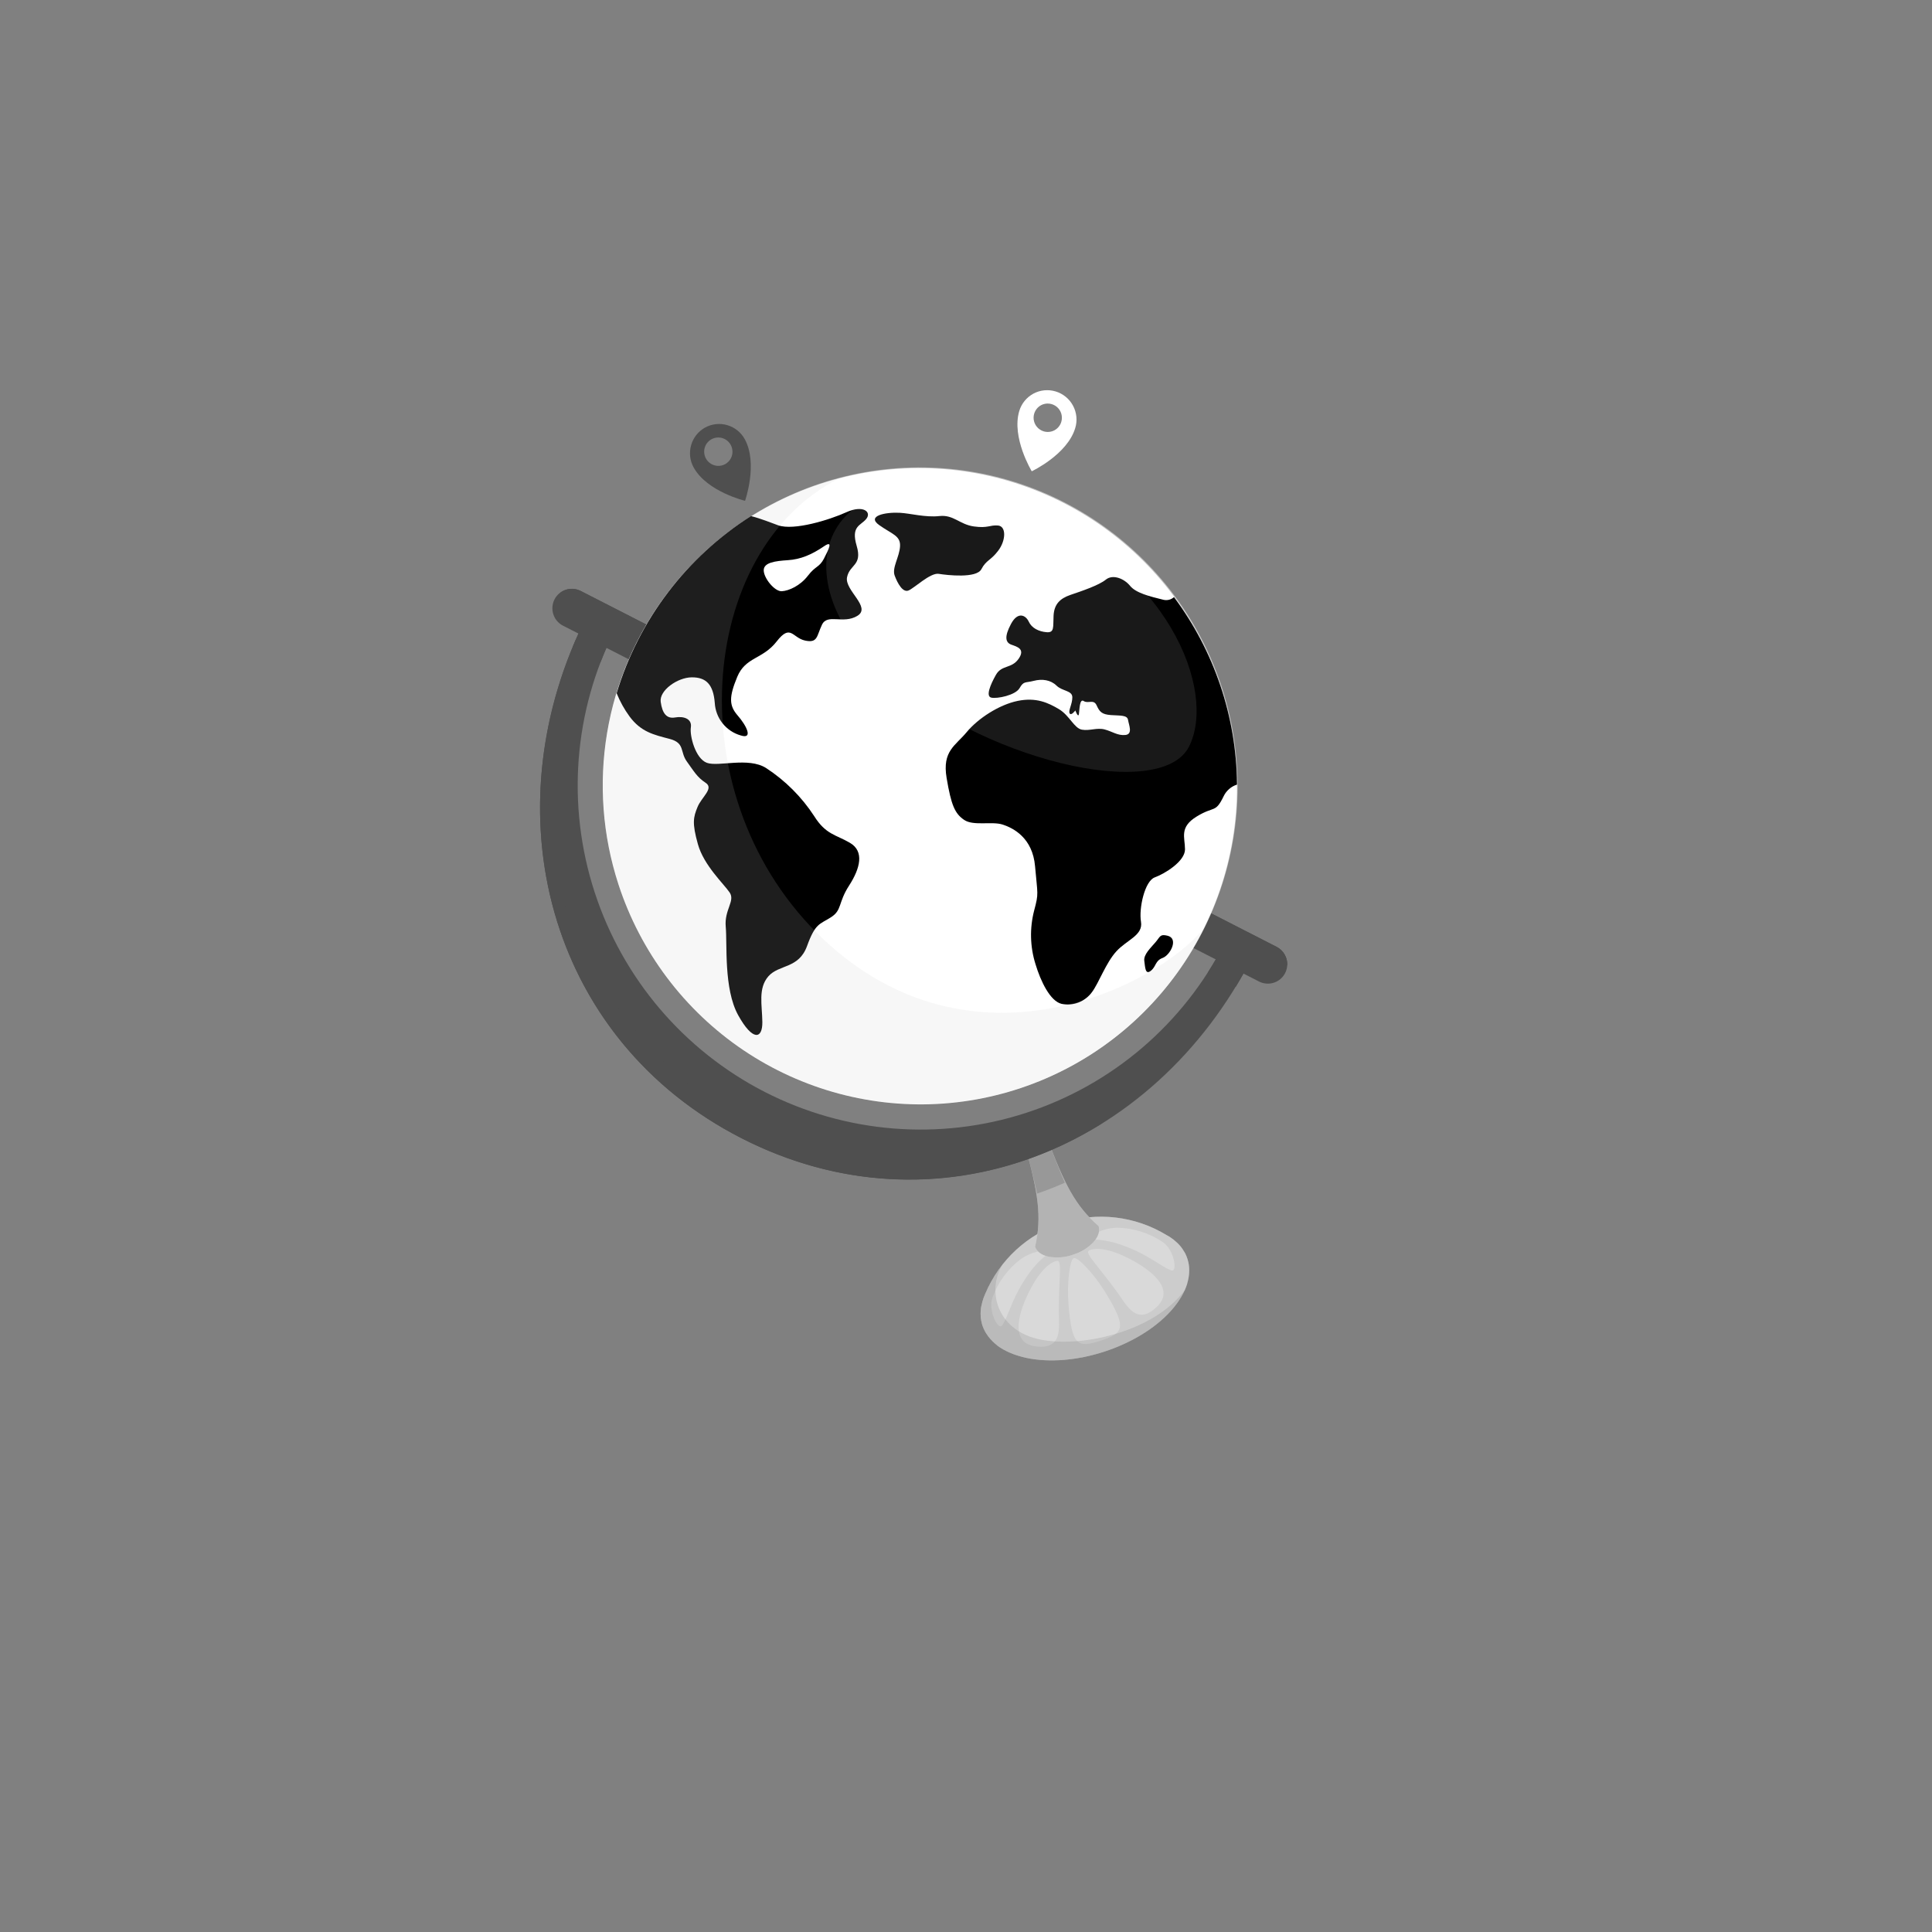 <svg width="56" height="56" viewBox="0 0 56 56" fill="none" xmlns="http://www.w3.org/2000/svg">
<rect x="0" y="0" width="56" height="56" fill="#808080" stroke="none"/>
<path d="M34.414 37.193C34.43 37.141 34.442 37.088 34.451 37.034C34.454 37.02 34.456 37.007 34.458 36.992C34.464 36.948 34.468 36.904 34.469 36.859L34.47 36.819C34.47 36.765 34.467 36.712 34.459 36.658V36.658C34.451 36.606 34.439 36.554 34.423 36.503C34.418 36.489 34.413 36.473 34.408 36.458C34.396 36.423 34.382 36.389 34.366 36.356C34.36 36.337 34.349 36.321 34.339 36.304C34.322 36.273 34.302 36.242 34.281 36.211C34.271 36.197 34.261 36.181 34.25 36.166C34.218 36.123 34.183 36.083 34.145 36.045C34.133 36.032 34.119 36.022 34.106 36.009C34.077 35.981 34.046 35.955 34.015 35.93L33.954 35.886C33.938 35.875 33.925 35.863 33.908 35.853L33.838 35.813L33.8 35.791C33.352 35.52 32.851 35.35 32.332 35.29C31.813 35.23 31.288 35.283 30.791 35.444C30.295 35.606 29.839 35.872 29.454 36.226C29.07 36.579 28.765 37.011 28.561 37.493L28.547 37.526C28.536 37.553 28.525 37.58 28.515 37.604C28.504 37.628 28.503 37.642 28.497 37.66C28.491 37.679 28.481 37.705 28.475 37.727C28.463 37.77 28.454 37.812 28.445 37.854C28.443 37.869 28.439 37.883 28.436 37.897C28.428 37.951 28.423 38.006 28.423 38.061C28.422 38.077 28.424 38.093 28.424 38.109C28.425 38.148 28.427 38.186 28.432 38.225C28.438 38.242 28.437 38.26 28.44 38.278C28.447 38.316 28.457 38.355 28.467 38.392C28.471 38.406 28.476 38.419 28.48 38.431C28.516 38.535 28.568 38.633 28.634 38.721C28.637 38.731 28.648 38.739 28.655 38.749C28.683 38.786 28.714 38.821 28.747 38.854L28.772 38.882C28.813 38.922 28.857 38.959 28.902 38.994C28.902 38.996 28.903 38.998 28.904 39C28.958 39.04 29.014 39.077 29.072 39.11L29.085 39.117C29.138 39.147 29.195 39.175 29.255 39.202L29.297 39.219C29.351 39.242 29.404 39.264 29.466 39.282C29.481 39.286 29.495 39.292 29.51 39.296C29.584 39.319 29.661 39.341 29.742 39.358C31.12 39.653 33.003 39.041 33.943 37.992C33.999 37.93 34.048 37.869 34.094 37.807C34.105 37.793 34.114 37.779 34.124 37.766C34.16 37.717 34.191 37.669 34.221 37.62L34.247 37.577C34.278 37.524 34.306 37.47 34.331 37.415L34.341 37.397C34.368 37.337 34.391 37.275 34.411 37.211L34.414 37.193Z" fill="white"/>
<g style="mix-blend-mode:multiply" opacity="0.2">
<path d="M34.414 37.193C34.43 37.141 34.442 37.088 34.451 37.034C34.454 37.02 34.456 37.007 34.458 36.992C34.464 36.948 34.468 36.904 34.469 36.859L34.47 36.819C34.47 36.765 34.467 36.712 34.459 36.658V36.658C34.451 36.606 34.439 36.554 34.423 36.503C34.418 36.489 34.413 36.473 34.408 36.458C34.396 36.423 34.382 36.389 34.366 36.356C34.36 36.337 34.349 36.321 34.339 36.304C34.322 36.273 34.302 36.242 34.281 36.211C34.271 36.197 34.261 36.181 34.25 36.166C34.218 36.123 34.183 36.083 34.145 36.045C34.133 36.032 34.119 36.022 34.106 36.009C34.077 35.981 34.046 35.955 34.015 35.93L33.954 35.886C33.938 35.875 33.925 35.863 33.908 35.853L33.838 35.813L33.8 35.791C33.352 35.52 32.851 35.35 32.332 35.29C31.813 35.23 31.288 35.283 30.791 35.444C30.295 35.606 29.839 35.872 29.454 36.226C29.07 36.579 28.765 37.011 28.561 37.493L28.547 37.526C28.536 37.553 28.525 37.58 28.515 37.604C28.504 37.628 28.503 37.642 28.497 37.66C28.491 37.679 28.481 37.705 28.475 37.727C28.463 37.77 28.454 37.812 28.445 37.854C28.443 37.869 28.439 37.883 28.436 37.897C28.428 37.951 28.423 38.006 28.423 38.061C28.422 38.077 28.424 38.093 28.424 38.109C28.425 38.148 28.427 38.186 28.432 38.225C28.438 38.242 28.437 38.26 28.44 38.278C28.447 38.316 28.457 38.355 28.467 38.392C28.471 38.406 28.476 38.419 28.48 38.431C28.516 38.535 28.568 38.633 28.634 38.721C28.637 38.731 28.648 38.739 28.655 38.749C28.683 38.786 28.714 38.821 28.747 38.854L28.772 38.882C28.813 38.922 28.857 38.959 28.902 38.994C28.902 38.996 28.903 38.998 28.904 39C28.958 39.04 29.014 39.077 29.072 39.11L29.085 39.117C29.138 39.147 29.195 39.175 29.255 39.202L29.297 39.219C29.351 39.242 29.404 39.264 29.466 39.282C29.481 39.286 29.495 39.292 29.51 39.296C29.584 39.319 29.661 39.341 29.742 39.358C31.12 39.653 33.003 39.041 33.943 37.992C33.999 37.93 34.048 37.869 34.094 37.807C34.105 37.793 34.114 37.779 34.124 37.766C34.16 37.717 34.191 37.669 34.221 37.62L34.247 37.577C34.278 37.524 34.306 37.47 34.331 37.415L34.341 37.397C34.368 37.337 34.391 37.275 34.411 37.211L34.414 37.193Z" fill="black"/>
</g>
<g opacity="0.5">
<path opacity="0.5" d="M31.558 36.252C31.442 36.325 31.843 36.711 32.382 37.453C32.666 37.845 32.946 38.449 33.542 37.869C34.092 37.334 33.297 36.753 32.632 36.433C32.041 36.148 31.682 36.173 31.558 36.252Z" fill="white"/>
<path opacity="0.5" d="M31.582 35.928C31.66 35.941 32.088 35.862 32.95 36.266C33.413 36.484 33.827 36.815 33.977 36.827C34.127 36.838 34.029 36.225 33.711 36.007C33.316 35.738 32.852 35.592 32.376 35.586C31.873 35.597 31.453 35.906 31.582 35.928Z" fill="white"/>
<path opacity="0.5" d="M31.904 38.861C31.222 39.083 31.067 38.997 30.971 37.807C30.919 37.18 31.012 36.502 31.125 36.465C31.238 36.429 31.712 36.922 32.04 37.46C32.662 38.478 32.587 38.639 31.904 38.861Z" fill="white"/>
<path opacity="0.5" d="M30.65 36.547C30.787 36.538 30.69 37.086 30.69 38.003C30.691 38.487 30.82 39.14 29.997 39.022C29.237 38.912 29.539 37.975 29.889 37.325C30.198 36.747 30.503 36.556 30.65 36.547Z" fill="white"/>
<path opacity="0.5" d="M30.439 36.299C30.385 36.355 29.992 36.543 29.533 37.377C29.286 37.826 29.146 38.337 29.031 38.434C28.917 38.532 28.635 37.978 28.765 37.614C28.926 37.165 29.215 36.774 29.597 36.489C30.01 36.202 30.532 36.206 30.439 36.299Z" fill="white"/>
</g>
<path d="M29.97 32.912C29.89 32.937 29.818 32.981 29.76 33.041C29.741 33.06 29.726 33.083 29.716 33.108C29.707 33.134 29.704 33.161 29.706 33.188C30.093 34.573 30.203 35.272 30.003 36.136C30.048 36.272 30.181 36.38 30.395 36.425C30.63 36.468 30.871 36.449 31.096 36.37V36.37C31.324 36.301 31.531 36.175 31.696 36.002C31.842 35.84 31.887 35.674 31.843 35.538C31.172 34.954 30.851 34.327 30.349 32.979C30.336 32.955 30.317 32.935 30.294 32.92C30.272 32.905 30.246 32.895 30.22 32.892C30.136 32.877 30.05 32.884 29.97 32.912V32.912Z" fill="white"/>
<g style="mix-blend-mode:multiply" opacity="0.3">
<path d="M29.97 32.912C29.89 32.937 29.818 32.981 29.76 33.041C29.741 33.06 29.726 33.083 29.716 33.108C29.707 33.134 29.704 33.161 29.706 33.188C30.093 34.573 30.203 35.272 30.003 36.136C30.048 36.272 30.181 36.38 30.395 36.425C30.63 36.468 30.871 36.449 31.096 36.37V36.37C31.324 36.301 31.531 36.175 31.696 36.002C31.842 35.84 31.887 35.674 31.843 35.538C31.172 34.954 30.851 34.327 30.349 32.979C30.336 32.955 30.317 32.935 30.294 32.92C30.272 32.905 30.246 32.895 30.22 32.892C30.136 32.877 30.05 32.884 29.97 32.912V32.912Z" fill="black"/>
</g>
<g style="mix-blend-mode:multiply" opacity="0.15">
<path d="M30.399 33.116C30.183 33.196 29.965 33.267 29.744 33.329C29.864 33.764 29.974 34.19 30.063 34.597C30.334 34.503 30.602 34.398 30.865 34.282C30.705 33.916 30.551 33.521 30.399 33.116Z" fill="black"/>
</g>
<g style="mix-blend-mode:multiply" opacity="0.15">
<path d="M30.048 38.803C28.885 38.51 28.601 37.402 29.062 36.644C28.858 36.903 28.69 37.188 28.562 37.492L28.547 37.525C28.537 37.551 28.526 37.578 28.515 37.602C28.504 37.627 28.503 37.64 28.497 37.659C28.491 37.678 28.481 37.703 28.476 37.725C28.463 37.768 28.454 37.81 28.445 37.852C28.443 37.867 28.439 37.882 28.437 37.895C28.428 37.949 28.424 38.004 28.423 38.059C28.422 38.075 28.424 38.091 28.424 38.107C28.425 38.147 28.428 38.185 28.433 38.223C28.438 38.24 28.437 38.258 28.44 38.276C28.447 38.315 28.457 38.353 28.467 38.391C28.472 38.404 28.476 38.417 28.48 38.429C28.516 38.534 28.568 38.632 28.634 38.721C28.637 38.731 28.648 38.74 28.655 38.75C28.683 38.786 28.714 38.821 28.747 38.854L28.772 38.882C28.813 38.922 28.857 38.959 28.902 38.994C28.902 38.996 28.903 38.998 28.904 39C28.958 39.04 29.014 39.077 29.072 39.111L29.085 39.117C29.138 39.147 29.195 39.175 29.255 39.202L29.297 39.219C29.351 39.242 29.404 39.264 29.466 39.282C29.481 39.286 29.495 39.292 29.51 39.297C29.584 39.319 29.661 39.341 29.742 39.358C31.12 39.654 33.003 39.041 33.943 37.992C33.999 37.93 34.048 37.869 34.094 37.807C34.105 37.794 34.114 37.779 34.124 37.766C34.16 37.717 34.191 37.669 34.221 37.62L34.247 37.577C34.278 37.525 34.306 37.47 34.331 37.415L34.341 37.397C33.413 38.646 31.213 39.098 30.048 38.803Z" fill="#4F4F4F"/>
</g>
<path d="M35.506 27.319C34.916 28.483 34.103 29.518 33.114 30.365C32.124 31.213 30.977 31.856 29.739 32.258C27.238 33.071 24.516 32.852 22.17 31.652C19.825 30.451 18.049 28.365 17.234 25.855C16.418 23.344 16.629 20.613 17.821 18.263L17.014 17.851C14.158 23.485 15.866 30.115 21.492 32.992C27.118 35.869 33.445 33.361 36.305 27.724L35.506 27.319Z" fill="#4F4F4F"/>
<path d="M16.595 18.766L17.411 19.184C17.532 18.87 17.669 18.563 17.821 18.263L17.014 17.851C16.861 18.153 16.721 18.458 16.595 18.766Z" fill="#4F4F4F"/>
<path d="M35.506 27.319C35.355 27.616 35.19 27.906 35.01 28.187L35.821 28.601C35.992 28.319 36.154 28.029 36.306 27.729L35.506 27.319Z" fill="#4F4F4F"/>
<path d="M16.698 27.055C17.698 29.204 19.345 31.541 22.124 32.744C24.492 33.769 27.867 34.576 31.993 32.529C28.921 34.469 25.064 34.819 21.491 32.99C16.034 30.197 14.264 23.876 16.772 18.355C16.674 18.601 14.895 23.18 16.698 27.055Z" fill="#4F4F4F"/>
<path d="M36.924 28.484C37.03 28.45 37.123 28.385 37.192 28.297C37.261 28.21 37.302 28.104 37.311 27.992C37.32 27.881 37.295 27.77 37.24 27.672C37.186 27.575 37.104 27.495 37.004 27.445L16.83 17.128C16.697 17.06 16.542 17.048 16.4 17.094C16.258 17.14 16.14 17.241 16.072 17.375C16.004 17.509 15.992 17.664 16.039 17.807C16.085 17.95 16.186 18.068 16.32 18.136L36.495 28.451C36.628 28.518 36.782 28.53 36.924 28.484V28.484Z" fill="#4F4F4F"/>
<path d="M16.83 17.128L37.004 27.445C37.1 27.494 37.18 27.57 37.234 27.664C37.289 27.757 37.315 27.864 37.311 27.972C37.228 28.034 37.129 28.071 37.026 28.08C36.923 28.088 36.819 28.067 36.728 28.018L16.554 17.702C16.458 17.653 16.378 17.577 16.323 17.483C16.269 17.39 16.243 17.283 16.247 17.175C16.331 17.114 16.429 17.077 16.532 17.069C16.635 17.061 16.738 17.081 16.83 17.128V17.128Z" fill="#4F4F4F"/>
<path d="M17.925 25.631C18.563 27.593 19.838 29.286 21.547 30.439C23.256 31.591 25.299 32.136 27.349 31.987C29.4 31.837 31.34 31.002 32.859 29.615C34.379 28.228 35.389 26.369 35.729 24.335C36.069 22.301 35.719 20.21 34.736 18.396C33.752 16.582 32.191 15.15 30.302 14.329C28.413 13.508 26.306 13.345 24.318 13.867C22.329 14.388 20.574 15.564 19.333 17.206C18.438 18.391 17.842 19.776 17.597 21.243C17.352 22.709 17.464 24.215 17.925 25.631V25.631Z" fill="white"/>
<path opacity="0.5" d="M17.943 25.612C18.581 27.574 19.856 29.267 21.565 30.419C23.274 31.572 25.317 32.117 27.367 31.968C29.418 31.818 31.358 30.983 32.877 29.596C34.397 28.209 35.407 26.35 35.747 24.316C36.087 22.282 35.737 20.191 34.754 18.377C33.77 16.563 32.209 15.131 30.32 14.31C28.432 13.489 26.325 13.326 24.336 13.848C22.348 14.369 20.592 15.545 19.351 17.187C18.456 18.372 17.86 19.756 17.615 21.224C17.37 22.691 17.482 24.196 17.943 25.612Z" fill="white"/>
<path d="M26.078 14.863C25.657 14.842 25.11 14.954 25.484 15.22C25.858 15.486 26.106 15.525 26.088 15.835C26.071 16.146 25.848 16.458 25.933 16.685C26.018 16.912 26.165 17.179 26.33 17.117C26.494 17.055 26.963 16.594 27.21 16.633C27.458 16.673 28.305 16.769 28.446 16.498C28.587 16.228 28.712 16.256 28.935 15.96C29.159 15.664 29.171 15.252 28.927 15.232C28.683 15.213 28.64 15.317 28.227 15.259C27.813 15.201 27.64 14.913 27.23 14.958C26.821 15.003 26.386 14.879 26.078 14.863Z" fill="black"/>
<path d="M24.531 14.848C24.038 15.071 23.011 15.387 22.555 15.226C22.33 15.145 22.062 15.034 21.772 14.96C19.899 16.144 18.515 17.966 17.874 20.093C17.97 20.332 18.095 20.558 18.247 20.766C18.58 21.218 18.954 21.298 19.408 21.417C19.862 21.536 19.702 21.789 19.91 22.075C20.117 22.36 20.204 22.527 20.453 22.69C20.703 22.853 20.334 23.103 20.217 23.395C20.099 23.686 20.055 23.85 20.229 24.469C20.402 25.088 20.983 25.622 21.149 25.869C21.316 26.116 20.991 26.367 21.036 26.863C21.082 27.358 20.974 28.66 21.395 29.423C21.817 30.186 22.103 30.121 22.097 29.624C22.091 29.128 21.967 28.649 22.272 28.299C22.578 27.949 23.153 28.085 23.393 27.42C23.634 26.755 23.757 26.797 24.085 26.588C24.413 26.379 24.286 26.172 24.611 25.669C24.936 25.166 25.055 24.677 24.639 24.432C24.223 24.188 23.937 24.193 23.6 23.656C23.237 23.099 22.762 22.625 22.206 22.262C21.692 21.936 20.822 22.233 20.49 22.111C20.158 21.99 19.987 21.33 20.025 21.082C20.062 20.834 19.816 20.752 19.568 20.796C19.321 20.84 19.197 20.676 19.151 20.345C19.104 20.013 19.638 19.636 20.05 19.633C20.463 19.63 20.675 19.834 20.718 20.372C20.73 20.588 20.808 20.796 20.943 20.965C21.078 21.135 21.263 21.258 21.471 21.317C21.843 21.437 21.633 21.026 21.381 20.738C21.13 20.45 21.128 20.203 21.369 19.62C21.61 19.036 22.106 19.116 22.512 18.593C22.919 18.07 22.964 18.487 23.336 18.567C23.707 18.646 23.667 18.439 23.826 18.107C23.984 17.775 24.444 18.102 24.854 17.849C25.264 17.597 24.475 17.109 24.552 16.732C24.628 16.355 25.002 16.398 24.831 15.821C24.66 15.243 24.948 15.24 25.11 15.04C25.272 14.839 25.018 14.626 24.531 14.848ZM23.886 16.187C23.744 16.456 23.641 16.395 23.418 16.687C23.195 16.978 22.866 17.126 22.66 17.137C22.453 17.148 22.14 16.76 22.137 16.533C22.134 16.305 22.465 16.261 22.836 16.237C23.206 16.214 23.529 16.076 23.883 15.835C24.157 15.646 24.025 15.918 23.884 16.188L23.886 16.187Z" fill="black"/>
<path d="M35.855 22.716L35.855 22.742C35.771 22.768 35.693 22.812 35.627 22.87C35.56 22.928 35.506 22.999 35.468 23.079C35.226 23.578 35.203 23.352 34.69 23.665C34.177 23.978 34.346 24.268 34.348 24.618C34.349 24.968 33.758 25.327 33.47 25.432C33.182 25.537 33.006 26.326 33.072 26.718C33.138 27.111 32.666 27.239 32.36 27.573C32.054 27.907 31.854 28.486 31.651 28.758C31.552 28.893 31.416 28.998 31.26 29.058C31.104 29.118 30.933 29.131 30.769 29.097C30.438 29.017 30.163 28.44 30.014 27.945C29.856 27.441 29.843 26.904 29.975 26.394C30.114 25.877 30.073 25.939 30.002 25.111C29.931 24.284 29.371 24 29.06 23.9C28.75 23.8 28.216 23.948 27.946 23.765C27.675 23.581 27.57 23.334 27.438 22.549C27.306 21.764 27.694 21.617 28.021 21.22C28.349 20.823 28.961 20.426 29.498 20.316C30.035 20.206 30.384 20.371 30.694 20.555C31.003 20.74 31.133 21.109 31.36 21.15C31.588 21.19 31.793 21.084 32.02 21.144C32.247 21.204 32.393 21.326 32.619 21.304C32.844 21.281 32.72 21.013 32.697 20.868C32.674 20.723 32.471 20.746 32.201 20.727C31.931 20.707 31.87 20.628 31.785 20.443C31.701 20.258 31.538 20.403 31.413 20.321C31.289 20.239 31.292 20.571 31.273 20.697C31.253 20.823 31.169 20.593 31.169 20.593C31.169 20.593 31.047 20.759 31.004 20.676C30.961 20.593 31.084 20.408 31.082 20.209C31.079 20.011 30.792 20.038 30.624 19.873C30.456 19.709 30.21 19.67 29.963 19.735C29.716 19.799 29.674 19.735 29.554 19.944C29.434 20.154 28.896 20.26 28.732 20.221C28.567 20.182 28.704 19.849 28.869 19.558C29.035 19.267 29.32 19.388 29.524 19.097C29.727 18.807 29.479 18.746 29.312 18.685C29.146 18.624 29.105 18.459 29.304 18.086C29.503 17.712 29.734 17.833 29.819 18.019C29.904 18.205 30.11 18.307 30.338 18.325C30.567 18.342 30.522 18.179 30.538 17.848C30.555 17.517 30.718 17.35 31.026 17.244C31.334 17.139 31.848 16.968 32.053 16.801C32.258 16.634 32.589 16.774 32.755 16.98C32.922 17.186 33.315 17.286 33.726 17.386C33.779 17.398 33.834 17.397 33.887 17.384C33.939 17.37 33.988 17.344 34.029 17.308C35.194 18.872 35.834 20.766 35.855 22.716V22.716Z" fill="black"/>
<path d="M33.841 27.122C33.62 27.069 33.635 27.144 33.493 27.311C33.351 27.478 33.143 27.667 33.168 27.852C33.194 28.036 33.194 28.265 33.355 28.141C33.517 28.016 33.475 27.85 33.7 27.766C33.924 27.682 34.172 27.202 33.841 27.122Z" fill="black"/>
<path opacity="0.1" d="M29.601 14.779C23.87 12.69 22.52 16.613 25.451 19.338C28.382 22.064 33.635 23.255 34.46 21.648C35.285 20.041 33.865 16.334 29.601 14.779Z" fill="white"/>
<path opacity="0.15" d="M23.873 27.23C19.576 23.185 20.191 15.941 24.324 13.867C24.152 13.912 23.981 13.96 23.813 14.015C22.373 14.483 21.071 15.301 20.023 16.396C18.976 17.491 18.215 18.83 17.809 20.293C17.402 21.756 17.363 23.298 17.694 24.782C18.025 26.265 18.716 27.645 19.706 28.797C20.696 29.95 21.954 30.84 23.368 31.388C24.782 31.936 26.308 32.126 27.811 31.939C29.314 31.753 30.747 31.197 31.982 30.32C33.218 29.444 34.217 28.274 34.892 26.915C33.492 28.614 28.169 31.271 23.873 27.23Z" fill="#CACACA"/>
<path d="M20.439 12.392C20.243 12.5 20.097 12.682 20.034 12.898C19.971 13.114 19.995 13.347 20.103 13.544C20.489 14.252 21.596 14.516 21.596 14.516C21.596 14.516 21.975 13.44 21.589 12.733C21.482 12.535 21.3 12.388 21.084 12.324C20.869 12.26 20.637 12.284 20.439 12.392V12.392ZM21.018 13.454C20.946 13.493 20.865 13.51 20.784 13.502C20.703 13.495 20.627 13.463 20.563 13.412C20.5 13.361 20.453 13.292 20.429 13.214C20.405 13.137 20.404 13.053 20.427 12.975C20.45 12.897 20.495 12.828 20.557 12.776C20.62 12.724 20.696 12.691 20.777 12.683C20.858 12.674 20.939 12.69 21.011 12.728C21.083 12.766 21.142 12.824 21.181 12.896C21.233 12.992 21.245 13.104 21.215 13.209C21.184 13.314 21.113 13.402 21.018 13.454Z" fill="#4F4F4F"/>
<path d="M30.598 11.346C30.383 11.281 30.151 11.304 29.953 11.41C29.756 11.517 29.608 11.698 29.544 11.913C29.313 12.684 29.906 13.66 29.906 13.66C29.906 13.66 30.936 13.176 31.166 12.408C31.199 12.301 31.21 12.189 31.199 12.077C31.188 11.966 31.155 11.857 31.102 11.759C31.049 11.66 30.978 11.573 30.891 11.502C30.804 11.431 30.705 11.378 30.598 11.346V11.346ZM30.252 12.503C30.174 12.479 30.105 12.433 30.053 12.37C30.001 12.307 29.969 12.23 29.961 12.149C29.953 12.068 29.969 11.986 30.007 11.915C30.045 11.843 30.103 11.784 30.175 11.745C30.246 11.707 30.328 11.691 30.408 11.699C30.489 11.707 30.566 11.739 30.629 11.79C30.692 11.842 30.738 11.911 30.762 11.989C30.785 12.067 30.786 12.15 30.762 12.228C30.747 12.28 30.721 12.328 30.687 12.37C30.653 12.412 30.611 12.446 30.564 12.472C30.517 12.497 30.465 12.513 30.411 12.518C30.357 12.524 30.303 12.518 30.252 12.503V12.503Z" fill="white"/>
</svg>
